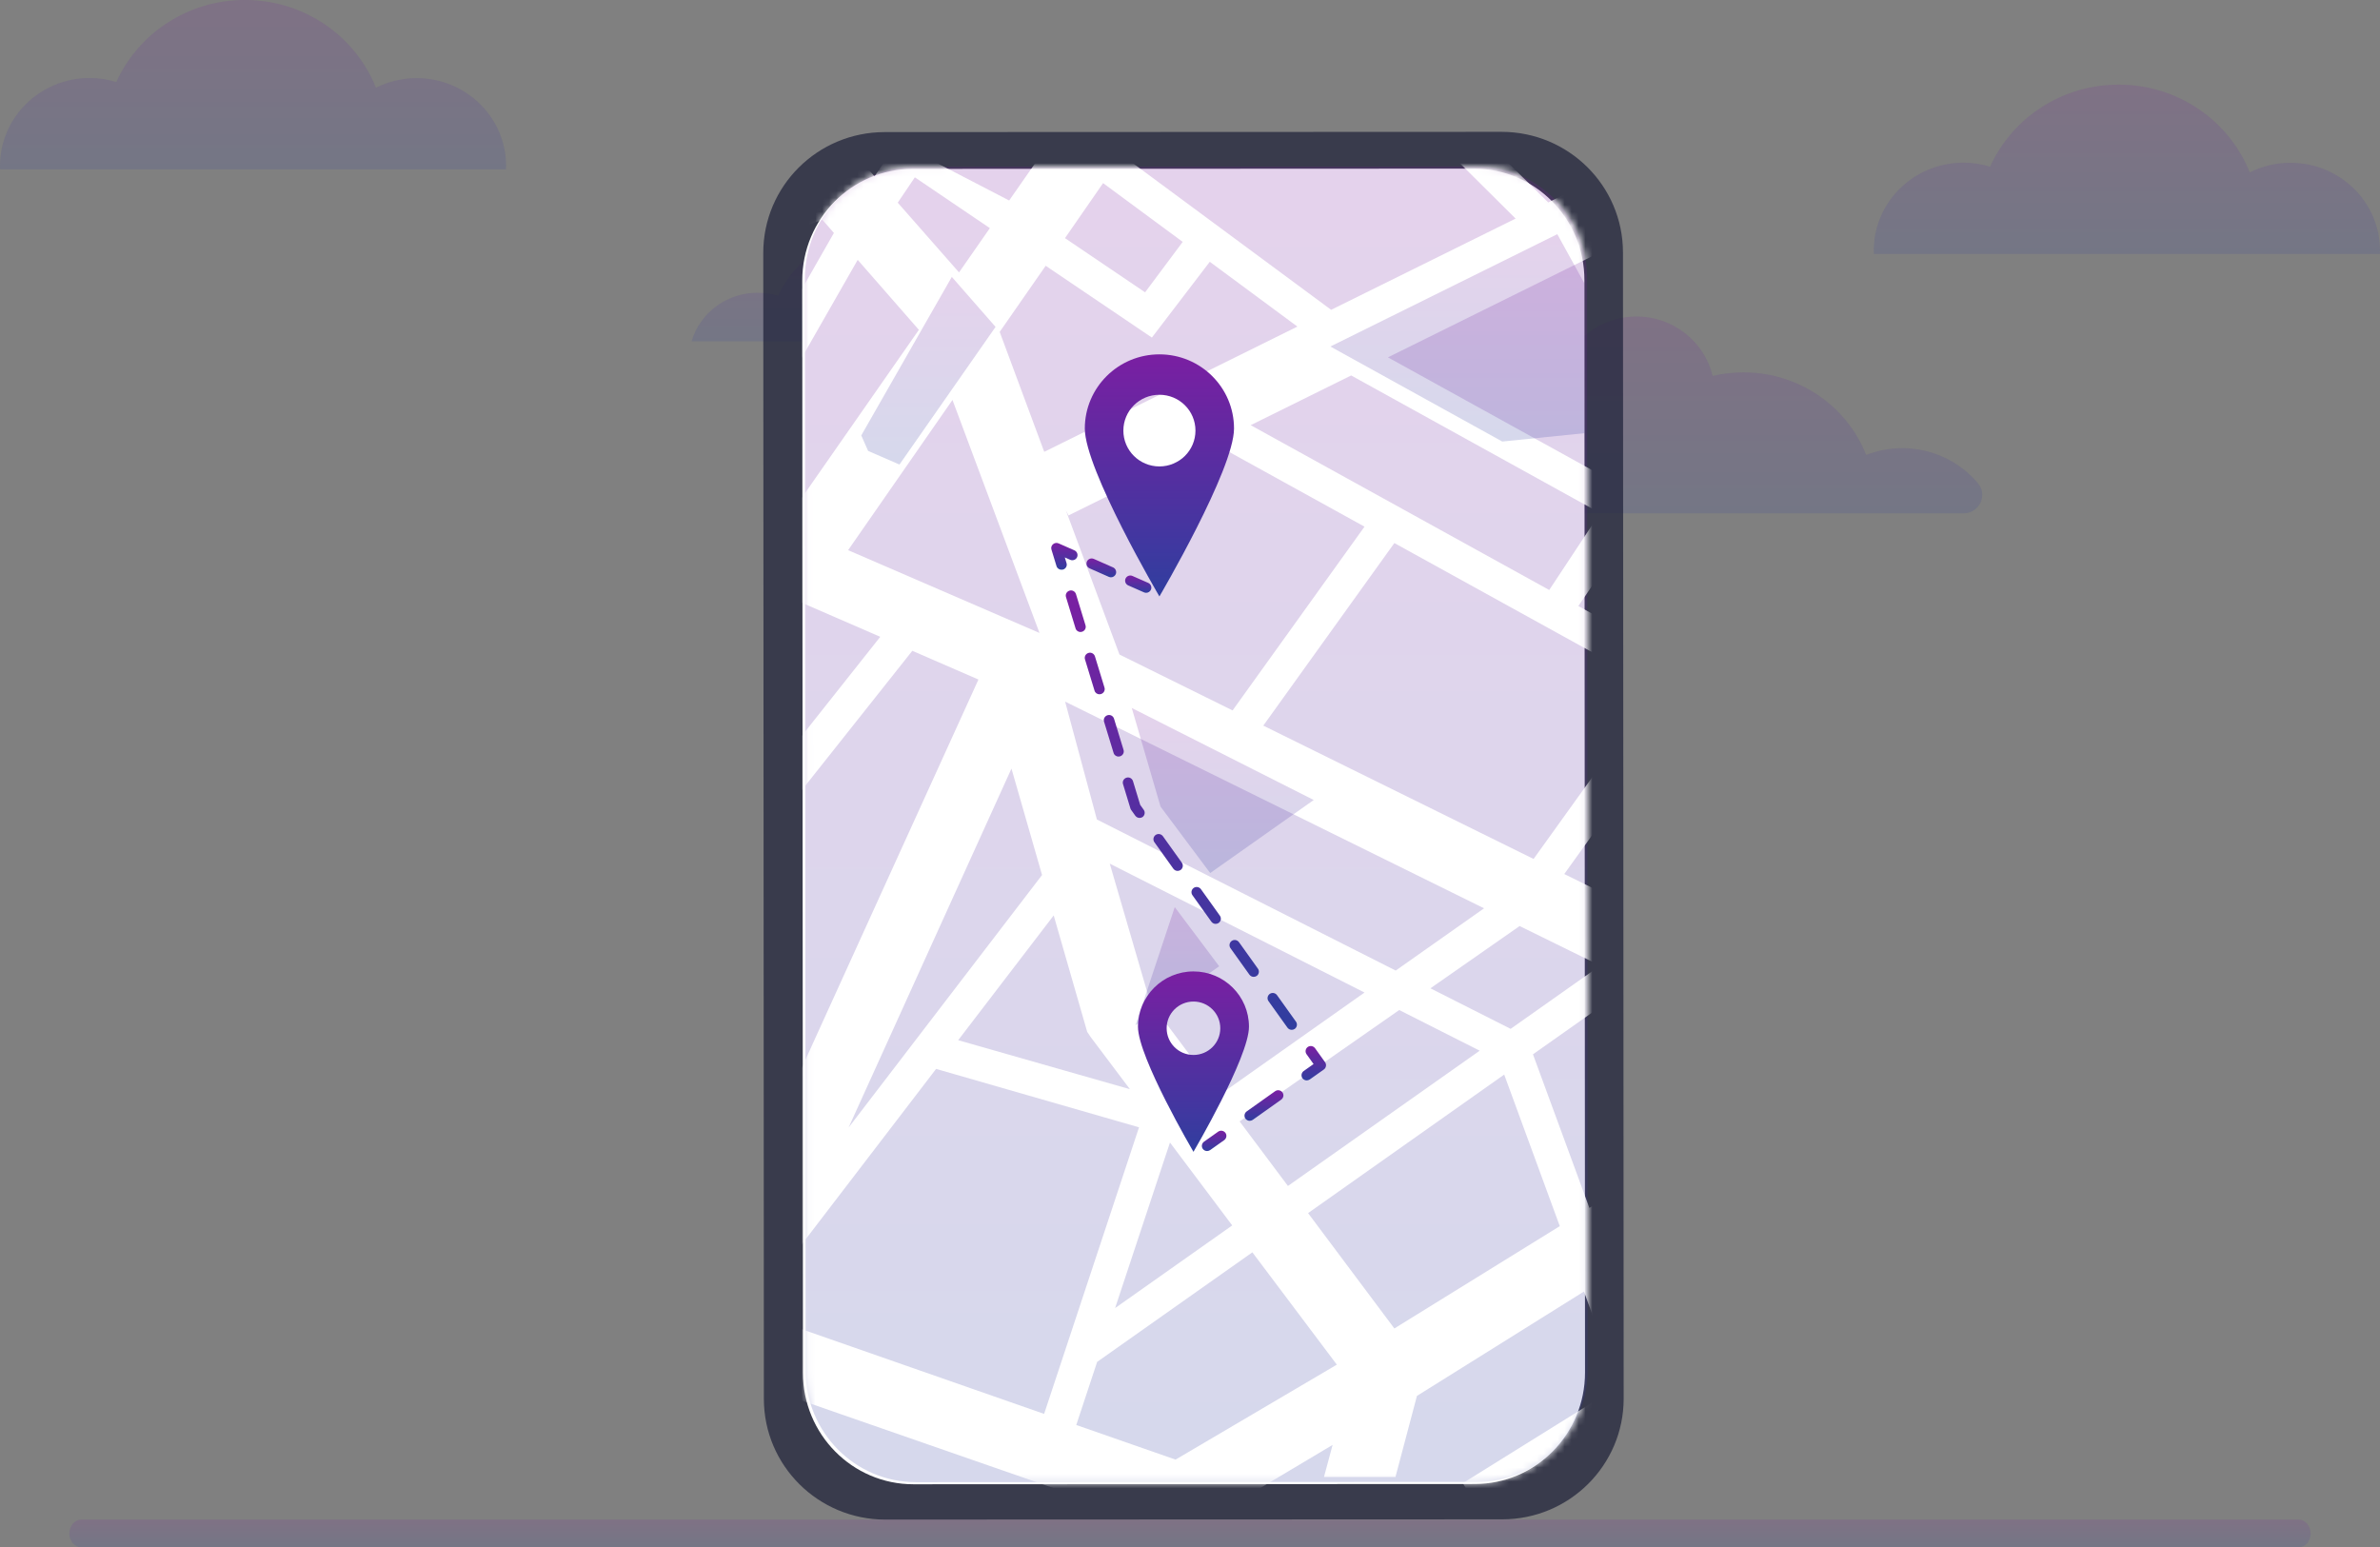 <svg width="343" height="223" viewBox="0 0 343 223" fill="none" xmlns="http://www.w3.org/2000/svg">
<rect x="0" y="0" width="343" height="223" fill="#808080" stroke="none"/>
<g opacity="0.15" clip-path="url(#clip0_6754_118)">
<path d="M191.058 74C191.598 62.312 201.408 52.994 213.432 52.994C217.5 52.994 221.298 54.054 224.593 55.911C225.007 50.164 229.885 45.62 235.843 45.62C241.189 45.62 245.653 49.28 246.823 54.178C248.245 53.842 249.739 53.666 251.269 53.666C259.334 53.666 266.21 58.599 268.946 65.566C270.548 64.947 272.312 64.593 274.148 64.593C278.558 64.593 282.482 66.573 285.074 69.668C286.514 71.401 285.236 73.982 282.968 73.982H191.058V74Z" fill="url(#paint0_linear_6754_118)"/>
<path d="M141.934 48.838C141.934 48.962 141.934 49.086 141.934 49.192H99.669C100.857 45.142 104.673 42.19 109.173 42.19C110.199 42.19 111.207 42.349 112.143 42.632C114.573 37.274 120.028 33.543 126.364 33.543C134.968 33.561 141.934 40.404 141.934 48.838Z" fill="url(#paint1_linear_6754_118)"/>
<path d="M72.938 23.924C72.938 24.083 72.938 24.242 72.92 24.401H0.018C0.018 24.242 0 24.083 0 23.924C0 16.922 5.778 11.246 12.906 11.246C14.256 11.246 15.553 11.44 16.759 11.829C19.909 4.863 27.019 0 35.299 0C43.885 0 51.23 5.234 54.182 12.643C55.946 11.759 57.944 11.264 60.05 11.264C67.16 11.264 72.938 16.922 72.938 23.924Z" fill="url(#paint2_linear_6754_118)"/>
<path d="M343 36.125C343 36.284 343 36.443 342.982 36.602H270.062C270.062 36.443 270.044 36.284 270.044 36.125C270.044 29.122 275.822 23.447 282.95 23.447C284.3 23.447 285.596 23.641 286.802 24.03C289.952 17.063 297.063 12.201 305.343 12.201C313.929 12.201 321.273 17.435 324.225 24.843C325.989 23.959 327.97 23.464 330.094 23.464C337.222 23.464 343 29.122 343 36.125Z" fill="url(#paint3_linear_6754_118)"/>
</g>
<path opacity="0.7" d="M216.505 218.963L127.595 219C117.93 219 110.1 211.228 110.087 201.618L110 36.444C110 26.834 117.817 19.05 127.482 19.037L216.393 19C226.058 19 233.888 26.772 233.9 36.382L234 201.556C234 211.166 226.17 218.963 216.505 218.963Z" fill="#1C1F37"/>
<path d="M212.534 213.872L131.641 213.91C122.85 213.91 115.719 206.721 115.719 197.844L115.619 40.429C115.619 31.552 122.737 24.351 131.528 24.338L212.422 24.301C221.213 24.301 228.343 31.49 228.343 40.367L228.431 197.782C228.443 206.671 221.325 213.872 212.534 213.872Z" fill="white"/>
<path opacity="0.2" d="M212.915 213.571L132.021 213.608C123.23 213.608 116.1 206.42 116.1 197.543L116 40.128C116 31.251 123.118 24.05 131.909 24.037L212.802 24C221.594 24 228.724 31.189 228.724 40.066L228.811 197.481C228.824 206.37 221.706 213.571 212.915 213.571Z" fill="url(#paint4_linear_6754_118)"/>
<mask id="mask0_6754_118" style="mask-type:alpha" maskUnits="userSpaceOnUse" x="116" y="24" width="113" height="190">
<path d="M212.915 213.571L132.021 213.608C123.23 213.608 116.1 206.42 116.1 197.543L116 40.128C116 31.251 123.118 24.05 131.909 24.037L212.802 24C221.594 24 228.724 31.189 228.724 40.066L228.811 197.481C228.824 206.37 221.706 213.571 212.915 213.571Z" fill="#F18700"/>
</mask>
<g mask="url(#mask0_6754_118)">
<path d="M204.206 201.175L228.273 186.133L233.276 199.767L210.818 213.748L213.266 217.852L251.396 194.133V188.481L237.508 197.124L232.506 183.49L251.379 171.682L251.361 144.259L248.965 140.328L251.361 136.99V128.625L245.991 136.103L225.44 125.964L243.018 101.462L251.344 106.053V100.523L245.851 97.497L251.326 89.863V79.829L242.178 74.786L251.326 73.83V68.978L234.727 70.665L200.026 51.501L245.834 28.825L251.309 38.754V38.111C251.309 29.799 246.848 22.547 240.202 18.652L241.094 20.287L223.131 29.173L209.401 15.626H202.44L218.426 31.503L191.84 44.65L161.739 22.391L165.587 15.626H154.69L145.438 28.894L133.701 22.808L138.529 15.643H132.634L126.04 25.416L117.47 15.661H115.686C110.596 15.661 106.346 17.73 106.346 17.73L115.126 27.764L93.525 35.816C93.438 36.598 93.403 41.032 93.403 41.032L118.502 31.677L118.467 31.607L120.181 33.572L102.865 63.9L93.42 42.545L93.438 66.491L96.918 74.334L93.455 80.403V96.506L106.941 116.922L104.509 119.982L93.473 123.791V128.955L107.448 124.086L131.48 93.793L141.012 97.932L100.259 187.49L93.49 154.292L93.508 179.229L95.589 189.559L93.508 190.133V200.132L102.953 197.471L170.642 221L192.05 208.236L190.808 212.861H201.11L204.206 201.175ZM239.73 143.65L250.207 161.005L229.06 174.082L220.927 151.945L235.567 141.615L239.73 143.65ZM230.617 139.163L217.709 148.276L206.148 142.433L219.003 133.459L230.617 139.163ZM175.766 157.788L165.744 144.38L159.937 124.469L196.65 143.041L175.766 157.788ZM177.585 176.604L160.707 188.516L168.613 164.657L177.585 176.604ZM213.879 130.903L201.145 139.876L158.083 118.104L153.501 101.114L213.879 130.903ZM153.606 73.534L153.991 74.282L174.944 63.917L196.65 75.899L177.638 102.384L161.337 94.332L153.606 73.534ZM151.857 131.929L156.684 148.71L157.174 149.441L162.841 156.971L138.091 149.91L151.857 131.929ZM201.653 145.563L213.249 151.423L185.614 170.917L178.652 161.614L201.653 145.563ZM221.015 123.791L182.063 104.575L200.953 78.264L238.733 99.115L221.015 123.791ZM234.972 76.351L249.35 84.298L241.566 95.132L227.469 87.342L234.972 76.351ZM194.726 54.11L230.6 73.934L223.271 85.029L180.244 61.274L194.726 54.11ZM158.975 26.39L170.449 34.859L165.027 42.128L153.483 34.32L158.975 26.39ZM150.702 38.302L166.007 48.649L174.35 37.728L186.978 47.067L150.492 65.117L144.073 47.832L150.702 38.302ZM131.847 25.556L142.657 32.877L138.214 39.259L129.381 29.207L131.847 25.556ZM123.609 37.45L132.425 47.536L113.045 75.325L106.713 72.578L105.331 69.43L123.609 37.45ZM110.141 112.87L94.242 88.82L99.385 79.847L126.862 91.776L110.141 112.87ZM122.227 79.29L137.269 57.64L149.81 91.22L122.227 79.29ZM145.77 110.766L150.178 126.104L122.297 162.5L145.77 110.766ZM110.001 189.629L113.377 182.168L134.908 154.049L164.153 162.466L150.475 203.767L110.001 189.629ZM169.417 210.357L155.11 205.366L158.118 196.272L180.489 180.482L192.662 196.671L169.417 210.357ZM200.953 191.455L188.517 174.83L216.782 154.866L224.793 176.708L200.953 191.455Z" fill="white"/>
</g>
<path opacity="0.2" d="M129.63 66.948L143.479 47.109L137.173 39.908L124.124 62.752L125.11 64.987L129.63 66.948Z" fill="url(#paint5_linear_6754_118)"/>
<path opacity="0.2" d="M228.343 40.839L224.435 33.749L191.73 49.939L216.505 63.633L228.356 62.429L228.343 40.839Z" fill="url(#paint6_linear_6754_118)"/>
<path opacity="0.2" d="M163.646 147.761L169.303 130.727L175.709 139.256L163.646 147.761Z" fill="url(#paint7_linear_6754_118)"/>
<path d="M167.092 51.069C161.148 51.069 156.341 55.861 156.341 61.758C156.341 67.668 167.092 85.956 167.092 85.956C167.092 85.956 177.844 67.656 177.844 61.758C177.844 55.849 173.036 51.069 167.092 51.069ZM167.092 67.221C164.22 67.221 161.897 64.912 161.897 62.056C161.897 59.201 164.22 56.892 167.092 56.892C169.964 56.892 172.287 59.201 172.287 62.056C172.287 64.912 169.964 67.221 167.092 67.221Z" fill="url(#paint8_linear_6754_118)"/>
<path d="M172 140C167.577 140 164 143.572 164 147.967C164 152.371 172 166 172 166C172 166 180 152.362 180 147.967C180 143.562 176.423 140 172 140ZM172 152.038C169.863 152.038 168.135 150.317 168.135 148.189C168.135 146.06 169.863 144.34 172 144.34C174.137 144.34 175.865 146.06 175.865 148.189C175.865 150.317 174.137 152.038 172 152.038Z" fill="url(#paint9_linear_6754_118)"/>
<path d="M165.182 85.435C165.082 85.435 164.982 85.41 164.882 85.373L162.597 84.367C162.222 84.206 162.048 83.759 162.21 83.386C162.372 83.014 162.822 82.84 163.196 83.001L165.482 84.007C165.856 84.168 166.031 84.615 165.869 84.988C165.744 85.261 165.469 85.435 165.182 85.435Z" fill="url(#paint10_linear_6754_118)"/>
<path d="M160.112 83.2C160.012 83.2 159.912 83.175 159.812 83.138L157.028 81.909C156.653 81.748 156.478 81.301 156.641 80.928C156.803 80.556 157.252 80.382 157.627 80.543L160.412 81.772C160.786 81.934 160.961 82.381 160.799 82.753C160.674 83.026 160.399 83.2 160.112 83.2Z" fill="url(#paint11_linear_6754_118)"/>
<path d="M152.969 82.107C152.645 82.107 152.345 81.896 152.257 81.574L151.533 79.202C151.446 78.929 151.533 78.619 151.758 78.433C151.983 78.234 152.295 78.197 152.557 78.308L154.842 79.314C155.217 79.475 155.392 79.922 155.229 80.295C155.067 80.667 154.618 80.841 154.243 80.68L153.456 80.332L153.706 81.151C153.831 81.549 153.606 81.958 153.206 82.083C153.119 82.095 153.044 82.107 152.969 82.107Z" fill="url(#paint12_linear_6754_118)"/>
<path d="M186.161 148.418C185.923 148.418 185.699 148.306 185.549 148.108L182.814 144.284C182.577 143.948 182.652 143.489 182.989 143.241C183.326 143.005 183.788 143.079 184.038 143.415L186.772 147.239C187.01 147.574 186.935 148.033 186.598 148.281C186.473 148.368 186.31 148.418 186.161 148.418ZM180.679 140.782C180.441 140.782 180.217 140.671 180.067 140.472L177.332 136.648C177.095 136.313 177.17 135.854 177.507 135.605C177.844 135.369 178.306 135.444 178.556 135.779L181.29 139.603C181.528 139.938 181.453 140.398 181.116 140.646C180.991 140.733 180.828 140.782 180.679 140.782ZM175.197 133.147C174.959 133.147 174.735 133.035 174.585 132.837L171.85 129.013C171.613 128.677 171.688 128.218 172.025 127.97C172.362 127.734 172.824 127.808 173.074 128.144L175.808 131.968C176.046 132.303 175.971 132.762 175.634 133.01C175.509 133.097 175.346 133.147 175.197 133.147ZM169.715 125.512C169.477 125.512 169.253 125.4 169.103 125.201L166.368 121.377C166.131 121.042 166.206 120.583 166.543 120.334C166.88 120.098 167.342 120.173 167.592 120.508L170.326 124.332C170.564 124.667 170.489 125.127 170.152 125.375C170.027 125.462 169.864 125.512 169.715 125.512ZM164.233 117.876C163.995 117.876 163.771 117.764 163.621 117.566L163.034 116.746C162.984 116.684 162.946 116.61 162.921 116.535L161.848 113.009C161.723 112.612 161.947 112.202 162.347 112.078C162.747 111.954 163.159 112.177 163.284 112.575L164.32 115.989L164.832 116.709C165.069 117.044 164.994 117.504 164.657 117.752C164.545 117.826 164.395 117.876 164.233 117.876ZM161.198 109.036C160.874 109.036 160.574 108.825 160.486 108.502L159.113 104.008C158.988 103.611 159.213 103.201 159.612 103.077C160.012 102.953 160.424 103.176 160.549 103.573L161.922 108.068C162.047 108.465 161.823 108.875 161.423 108.999C161.348 109.024 161.273 109.036 161.198 109.036ZM158.451 100.06C158.126 100.06 157.827 99.849 157.739 99.526L156.366 95.032C156.241 94.634 156.465 94.225 156.865 94.1C157.265 93.976 157.677 94.2 157.802 94.597L159.175 99.091C159.3 99.489 159.075 99.898 158.676 100.023C158.601 100.047 158.526 100.06 158.451 100.06ZM155.716 91.084C155.392 91.084 155.092 90.873 155.004 90.55L153.631 86.055C153.506 85.658 153.731 85.248 154.13 85.124C154.53 85 154.942 85.224 155.067 85.621L156.44 90.115C156.565 90.513 156.341 90.922 155.941 91.046C155.854 91.071 155.779 91.084 155.716 91.084Z" fill="url(#paint13_linear_6754_118)"/>
<path d="M188.321 155.706C188.084 155.706 187.859 155.594 187.709 155.396C187.472 155.06 187.547 154.601 187.884 154.353L189.308 153.347L188.296 151.932C188.059 151.596 188.134 151.137 188.471 150.889C188.808 150.653 189.27 150.727 189.52 151.063L190.968 153.086C191.081 153.248 191.131 153.446 191.093 153.645C191.056 153.844 190.956 154.017 190.794 154.129L188.758 155.569C188.621 155.656 188.471 155.706 188.321 155.706Z" fill="url(#paint14_linear_6754_118)"/>
<path d="M180.104 161.529C179.867 161.529 179.642 161.417 179.492 161.218C179.255 160.883 179.33 160.424 179.667 160.176L183.775 157.258C184.113 157.022 184.575 157.097 184.824 157.432C185.062 157.767 184.987 158.226 184.65 158.475L180.541 161.392C180.404 161.479 180.254 161.529 180.104 161.529Z" fill="url(#paint15_linear_6754_118)"/>
<path d="M173.96 165.887C173.723 165.887 173.498 165.775 173.348 165.576C173.111 165.241 173.186 164.782 173.523 164.534L175.559 163.093C175.896 162.857 176.358 162.932 176.608 163.267C176.845 163.602 176.77 164.062 176.433 164.31L174.397 165.75C174.26 165.837 174.11 165.887 173.96 165.887Z" fill="url(#paint16_linear_6754_118)"/>
<path opacity="0.2" d="M163.109 102.034L167.255 116.25L174.41 125.822L189.332 115.294L163.109 102.034Z" fill="url(#paint17_linear_6754_118)"/>
<path opacity="0.15" d="M331.27 223H11.73C10.777 223 10 222.103 10 221C10 219.897 10.777 219 11.73 219H331.27C332.224 219 333 219.897 333 221C333 222.103 332.224 223 331.27 223Z" fill="url(#paint18_linear_6754_118)"/>
<defs>
<linearGradient id="paint0_linear_6754_118" x1="238.371" y1="45.62" x2="238.371" y2="74" gradientUnits="userSpaceOnUse">
<stop stop-color="#7A1FA2"/>
<stop offset="1" stop-color="#303E9F"/>
</linearGradient>
<linearGradient id="paint1_linear_6754_118" x1="120.802" y1="33.543" x2="120.802" y2="49.192" gradientUnits="userSpaceOnUse">
<stop stop-color="#7A1FA2"/>
<stop offset="1" stop-color="#303E9F"/>
</linearGradient>
<linearGradient id="paint2_linear_6754_118" x1="36.469" y1="0" x2="36.469" y2="24.401" gradientUnits="userSpaceOnUse">
<stop stop-color="#7A1FA2"/>
<stop offset="1" stop-color="#303E9F"/>
</linearGradient>
<linearGradient id="paint3_linear_6754_118" x1="306.522" y1="12.201" x2="306.522" y2="36.602" gradientUnits="userSpaceOnUse">
<stop stop-color="#7A1FA2"/>
<stop offset="1" stop-color="#303E9F"/>
</linearGradient>
<linearGradient id="paint4_linear_6754_118" x1="172.406" y1="24" x2="172.406" y2="213.608" gradientUnits="userSpaceOnUse">
<stop stop-color="#7A1FA2"/>
<stop offset="1" stop-color="#303E9F"/>
</linearGradient>
<linearGradient id="paint5_linear_6754_118" x1="133.801" y1="39.908" x2="133.801" y2="66.948" gradientUnits="userSpaceOnUse">
<stop stop-color="#7A1FA2"/>
<stop offset="1" stop-color="#303E9F"/>
</linearGradient>
<linearGradient id="paint6_linear_6754_118" x1="210.043" y1="33.749" x2="210.043" y2="63.633" gradientUnits="userSpaceOnUse">
<stop stop-color="#7A1FA2"/>
<stop offset="1" stop-color="#303E9F"/>
</linearGradient>
<linearGradient id="paint7_linear_6754_118" x1="169.677" y1="130.727" x2="169.677" y2="147.761" gradientUnits="userSpaceOnUse">
<stop stop-color="#7A1FA2"/>
<stop offset="1" stop-color="#303E9F"/>
</linearGradient>
<linearGradient id="paint8_linear_6754_118" x1="167.092" y1="51.069" x2="167.092" y2="85.956" gradientUnits="userSpaceOnUse">
<stop stop-color="#7A1FA2"/>
<stop offset="1" stop-color="#303E9F"/>
</linearGradient>
<linearGradient id="paint9_linear_6754_118" x1="172" y1="140" x2="172" y2="166" gradientUnits="userSpaceOnUse">
<stop stop-color="#7A1FA2"/>
<stop offset="1" stop-color="#303E9F"/>
</linearGradient>
<linearGradient id="paint10_linear_6754_118" x1="164.039" y1="82.941" x2="164.039" y2="85.435" gradientUnits="userSpaceOnUse">
<stop stop-color="#7A1FA2"/>
<stop offset="1" stop-color="#303E9F"/>
</linearGradient>
<linearGradient id="paint11_linear_6754_118" x1="158.72" y1="80.483" x2="158.72" y2="83.2" gradientUnits="userSpaceOnUse">
<stop stop-color="#7A1FA2"/>
<stop offset="1" stop-color="#303E9F"/>
</linearGradient>
<linearGradient id="paint12_linear_6754_118" x1="153.395" y1="78.246" x2="153.395" y2="82.107" gradientUnits="userSpaceOnUse">
<stop stop-color="#7A1FA2"/>
<stop offset="1" stop-color="#303E9F"/>
</linearGradient>
<linearGradient id="paint13_linear_6754_118" x1="170.253" y1="85.09" x2="170.253" y2="148.418" gradientUnits="userSpaceOnUse">
<stop stop-color="#7A1FA2"/>
<stop offset="1" stop-color="#303E9F"/>
</linearGradient>
<linearGradient id="paint14_linear_6754_118" x1="189.338" y1="150.751" x2="189.338" y2="155.706" gradientUnits="userSpaceOnUse">
<stop stop-color="#7A1FA2"/>
<stop offset="1" stop-color="#303E9F"/>
</linearGradient>
<linearGradient id="paint15_linear_6754_118" x1="182.158" y1="157.121" x2="182.158" y2="161.529" gradientUnits="userSpaceOnUse">
<stop stop-color="#7A1FA2"/>
<stop offset="1" stop-color="#303E9F"/>
</linearGradient>
<linearGradient id="paint16_linear_6754_118" x1="174.978" y1="162.956" x2="174.978" y2="165.887" gradientUnits="userSpaceOnUse">
<stop stop-color="#7A1FA2"/>
<stop offset="1" stop-color="#303E9F"/>
</linearGradient>
<linearGradient id="paint17_linear_6754_118" x1="176.221" y1="102.034" x2="176.221" y2="125.822" gradientUnits="userSpaceOnUse">
<stop stop-color="#7A1FA2"/>
<stop offset="1" stop-color="#303E9F"/>
</linearGradient>
<linearGradient id="paint18_linear_6754_118" x1="171.5" y1="219" x2="171.5" y2="223" gradientUnits="userSpaceOnUse">
<stop stop-color="#7A1FA2"/>
<stop offset="1" stop-color="#303E9F"/>
</linearGradient>
<clipPath id="clip0_6754_118">
<rect width="343" height="74" fill="white"/>
</clipPath>
</defs>
</svg>

